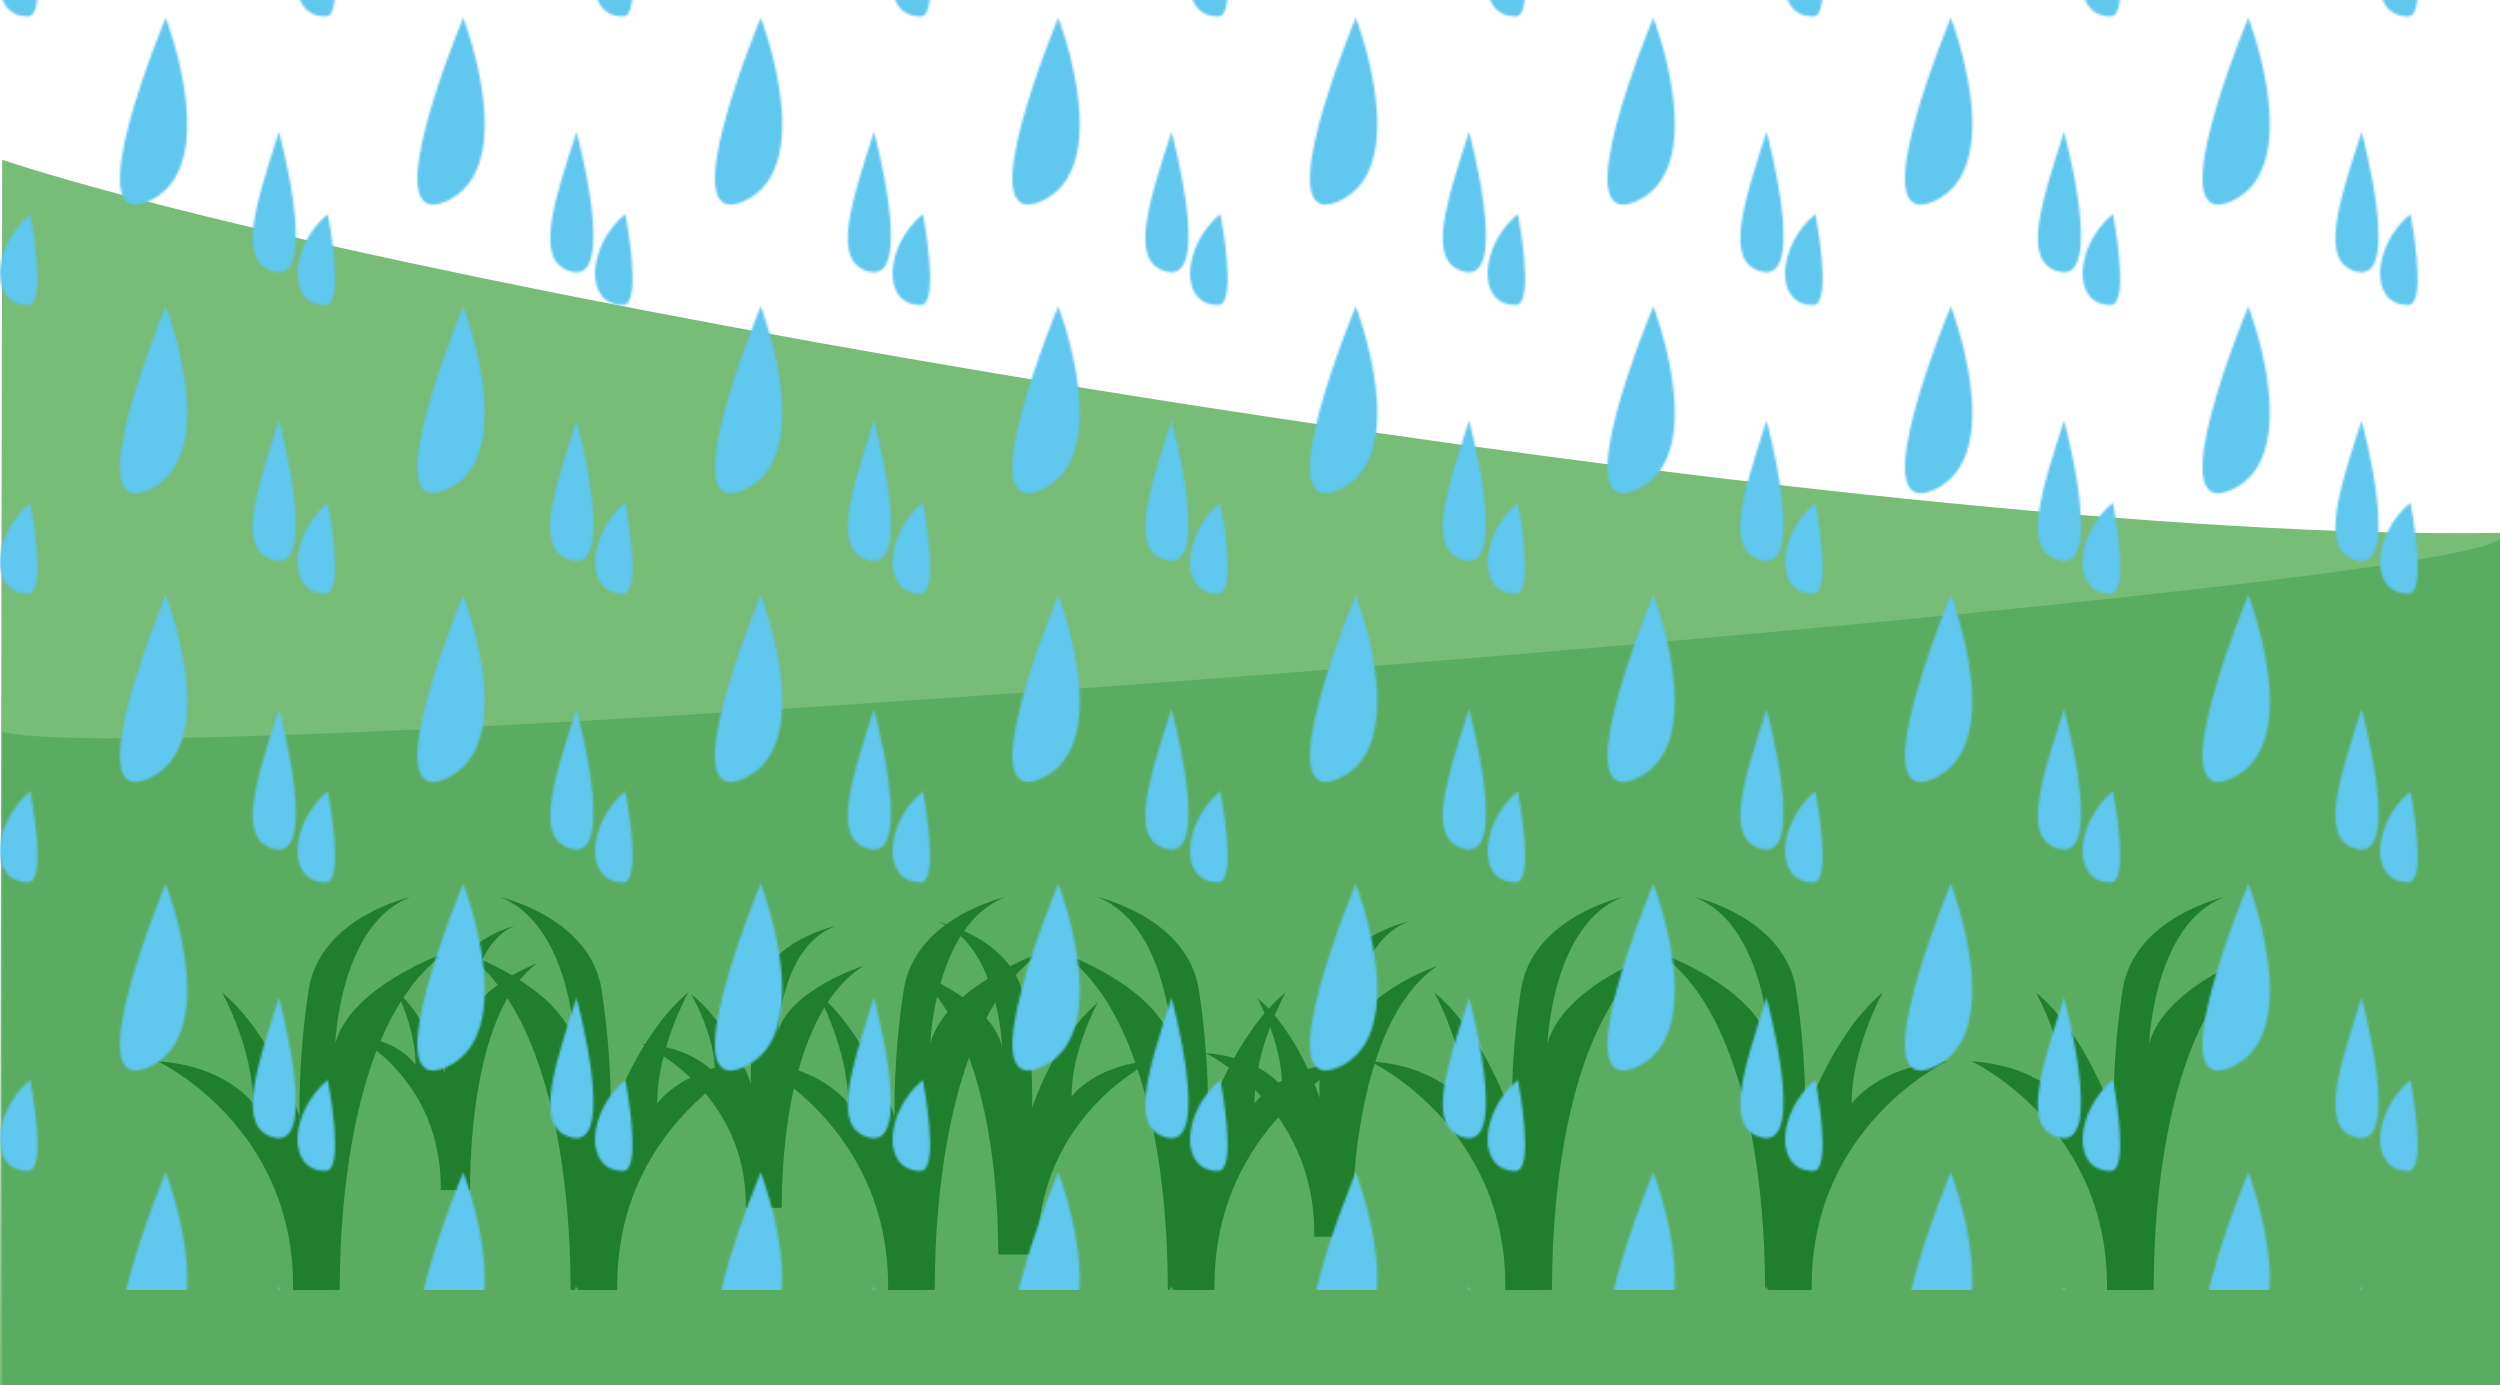 <svg id="Layer_1" data-name="Layer 1" xmlns="http://www.w3.org/2000/svg" xmlns:xlink="http://www.w3.org/1999/xlink" viewBox="0 0 1126 624"><defs><style>.cls-1{fill:none;}.cls-2{fill:#60c7ef;}.cls-3{fill:#77bc77;}.cls-4{fill:#5aad60;}.cls-5{fill:#1f7f2c;}.cls-6{fill:url(#New_Pattern);}</style><pattern id="New_Pattern" data-name="New Pattern" y="-1812" width="133.29" height="129.38" patternUnits="userSpaceOnUse" viewBox="0 0 133.29 129.38"><rect class="cls-1" width="133.29" height="129.38"/><path class="cls-2" d="M74.65,0s-41,97.83-7.44,82.54S74.65,0,74.65,0Z"/><path class="cls-2" d="M125.65,51.38c-11,34-19,59-2,63C144.11,119.2,125.65,51.38,125.65,51.38Z"/><path class="cls-2" d="M13.65,88.38c-17,14-19,41-1,41C21.65,129.38,13.65,88.38,13.65,88.38Z"/></pattern></defs><path class="cls-3" d="M1,1884c192.17,63,844.75,173,1125,168v384H0Z" transform="translate(0 -1812)"/><path class="cls-4" d="M1,2436V2141.54c73,19.9,1125-63.66,1125-87.54v382Z" transform="translate(0 -1812)"/><path class="cls-5" d="M257,2393c0-53-10-126-48-152,0,0,43,15,50,41,0,0-2-54-34-66,0,0,41,9,46,42s4,57,4,57,12-37,35-56c0,0-14,25-14,50,0,0,12-17,43-19,0,0-62,29-61,103Z" transform="translate(0 -1812)"/><path class="cls-5" d="M526,2393c0-53-10-126-48-152,0,0,43,15,50,41,0,0-2-54-34-66,0,0,41,9,46,42s4,57,4,57,12-37,35-56c0,0-14,25-14,50,0,0,12-17,43-19,0,0-62,29-61,103Z" transform="translate(0 -1812)"/><path class="cls-5" d="M449.62,2377c0-44.85-8.47-106.62-40.62-128.62,0,0,36.38,12.7,42.31,34.7,0,0-1.69-45.7-28.77-55.85,0,0,34.69,7.62,38.92,35.54s3.39,48.23,3.39,48.23,10.15-31.31,29.61-47.38c0,0-11.84,21.15-11.84,42.3,0,0,10.15-14.38,36.38-16.07,0,0-52.46,24.53-51.62,87.15Z" transform="translate(0 -1812)"/><path class="cls-5" d="M795,2393c0-53-10-126-48-152,0,0,43,15,50,41,0,0-2-54-34-66,0,0,41,9,46,42s4,57,4,57,12-37,35-56c0,0-14,25-14,50,0,0,12-17,43-19,0,0-62,29-61,103Z" transform="translate(0 -1812)"/><path class="cls-5" d="M699,2393c0-53,10-126,48-152,0,0-43,15-50,41,0,0,2-54,34-66,0,0-41,9-46,42s-4,57-4,57-12-37-35-56c0,0,14,25,14,50,0,0-12-17-43-19,0,0,62,29,61,103Z" transform="translate(0 -1812)"/><path class="cls-5" d="M608.79,2369c0-42.52,8-101.08,38.5-121.94,0,0-34.49,12-40.11,32.89,0,0,1.61-43.32,27.28-52.95,0,0-32.9,7.22-36.91,33.69s-3.21,45.73-3.21,45.73-9.62-29.68-28.07-44.92c0,0,11.23,20.05,11.23,40.11,0,0-9.63-13.64-34.5-15.24,0,0,49.74,23.26,48.94,82.63Z" transform="translate(0 -1812)"/><path class="cls-5" d="M421,2393c0-53,10-126,48-152,0,0-43,15-50,41,0,0,2-54,34-66,0,0-41,9-46,42s-4,57-4,57-12-37-35-56c0,0,14,25,14,50,0,0-12-17-43-19,0,0,62,29,61,103Z" transform="translate(0 -1812)"/><path class="cls-5" d="M352.08,2356c0-38,7.69-90.41,36.92-109.06,0,0-33.08,10.76-38.46,29.42,0,0,1.54-38.75,26.15-47.36,0,0-31.54,6.46-35.38,30.14s-3.08,40.89-3.08,40.89-9.23-26.54-26.92-40.18c0,0,10.77,17.94,10.77,35.88,0,0-9.23-12.2-33.08-13.63,0,0,47.69,20.8,46.92,73.9Z" transform="translate(0 -1812)"/><path class="cls-5" d="M211.72,2348c0-35.63,6.31-84.71,30.28-102.19,0,0-27.12,10.08-31.54,27.56,0,0,1.26-36.3,21.45-44.37,0,0-25.86,6.05-29,28.24a236.3,236.3,0,0,0-2.52,38.32s-7.57-24.88-22.08-37.65c0,0,8.83,16.81,8.83,33.62,0,0-7.57-11.43-27.12-12.78,0,0,39.11,19.5,38.48,69.25Z" transform="translate(0 -1812)"/><path class="cls-5" d="M153,2393c0-53,10-126,48-152,0,0-43,15-50,41,0,0,2-54,34-66,0,0-41,9-46,42s-4,57-4,57-12-37-35-56c0,0,14,25,14,50,0,0-12-17-43-19,0,0,62,29,61,103Z" transform="translate(0 -1812)"/><path class="cls-5" d="M970,2393c0-53,10-126,48-152,0,0-43,15-50,41,0,0,2-54,34-66,0,0-41,9-46,42s-4,57-4,57-12-37-35-56c0,0,14,25,14,50,0,0-12-17-43-19,0,0,62,29,61,103Z" transform="translate(0 -1812)"/><rect class="cls-6" width="1125" height="581"/></svg>